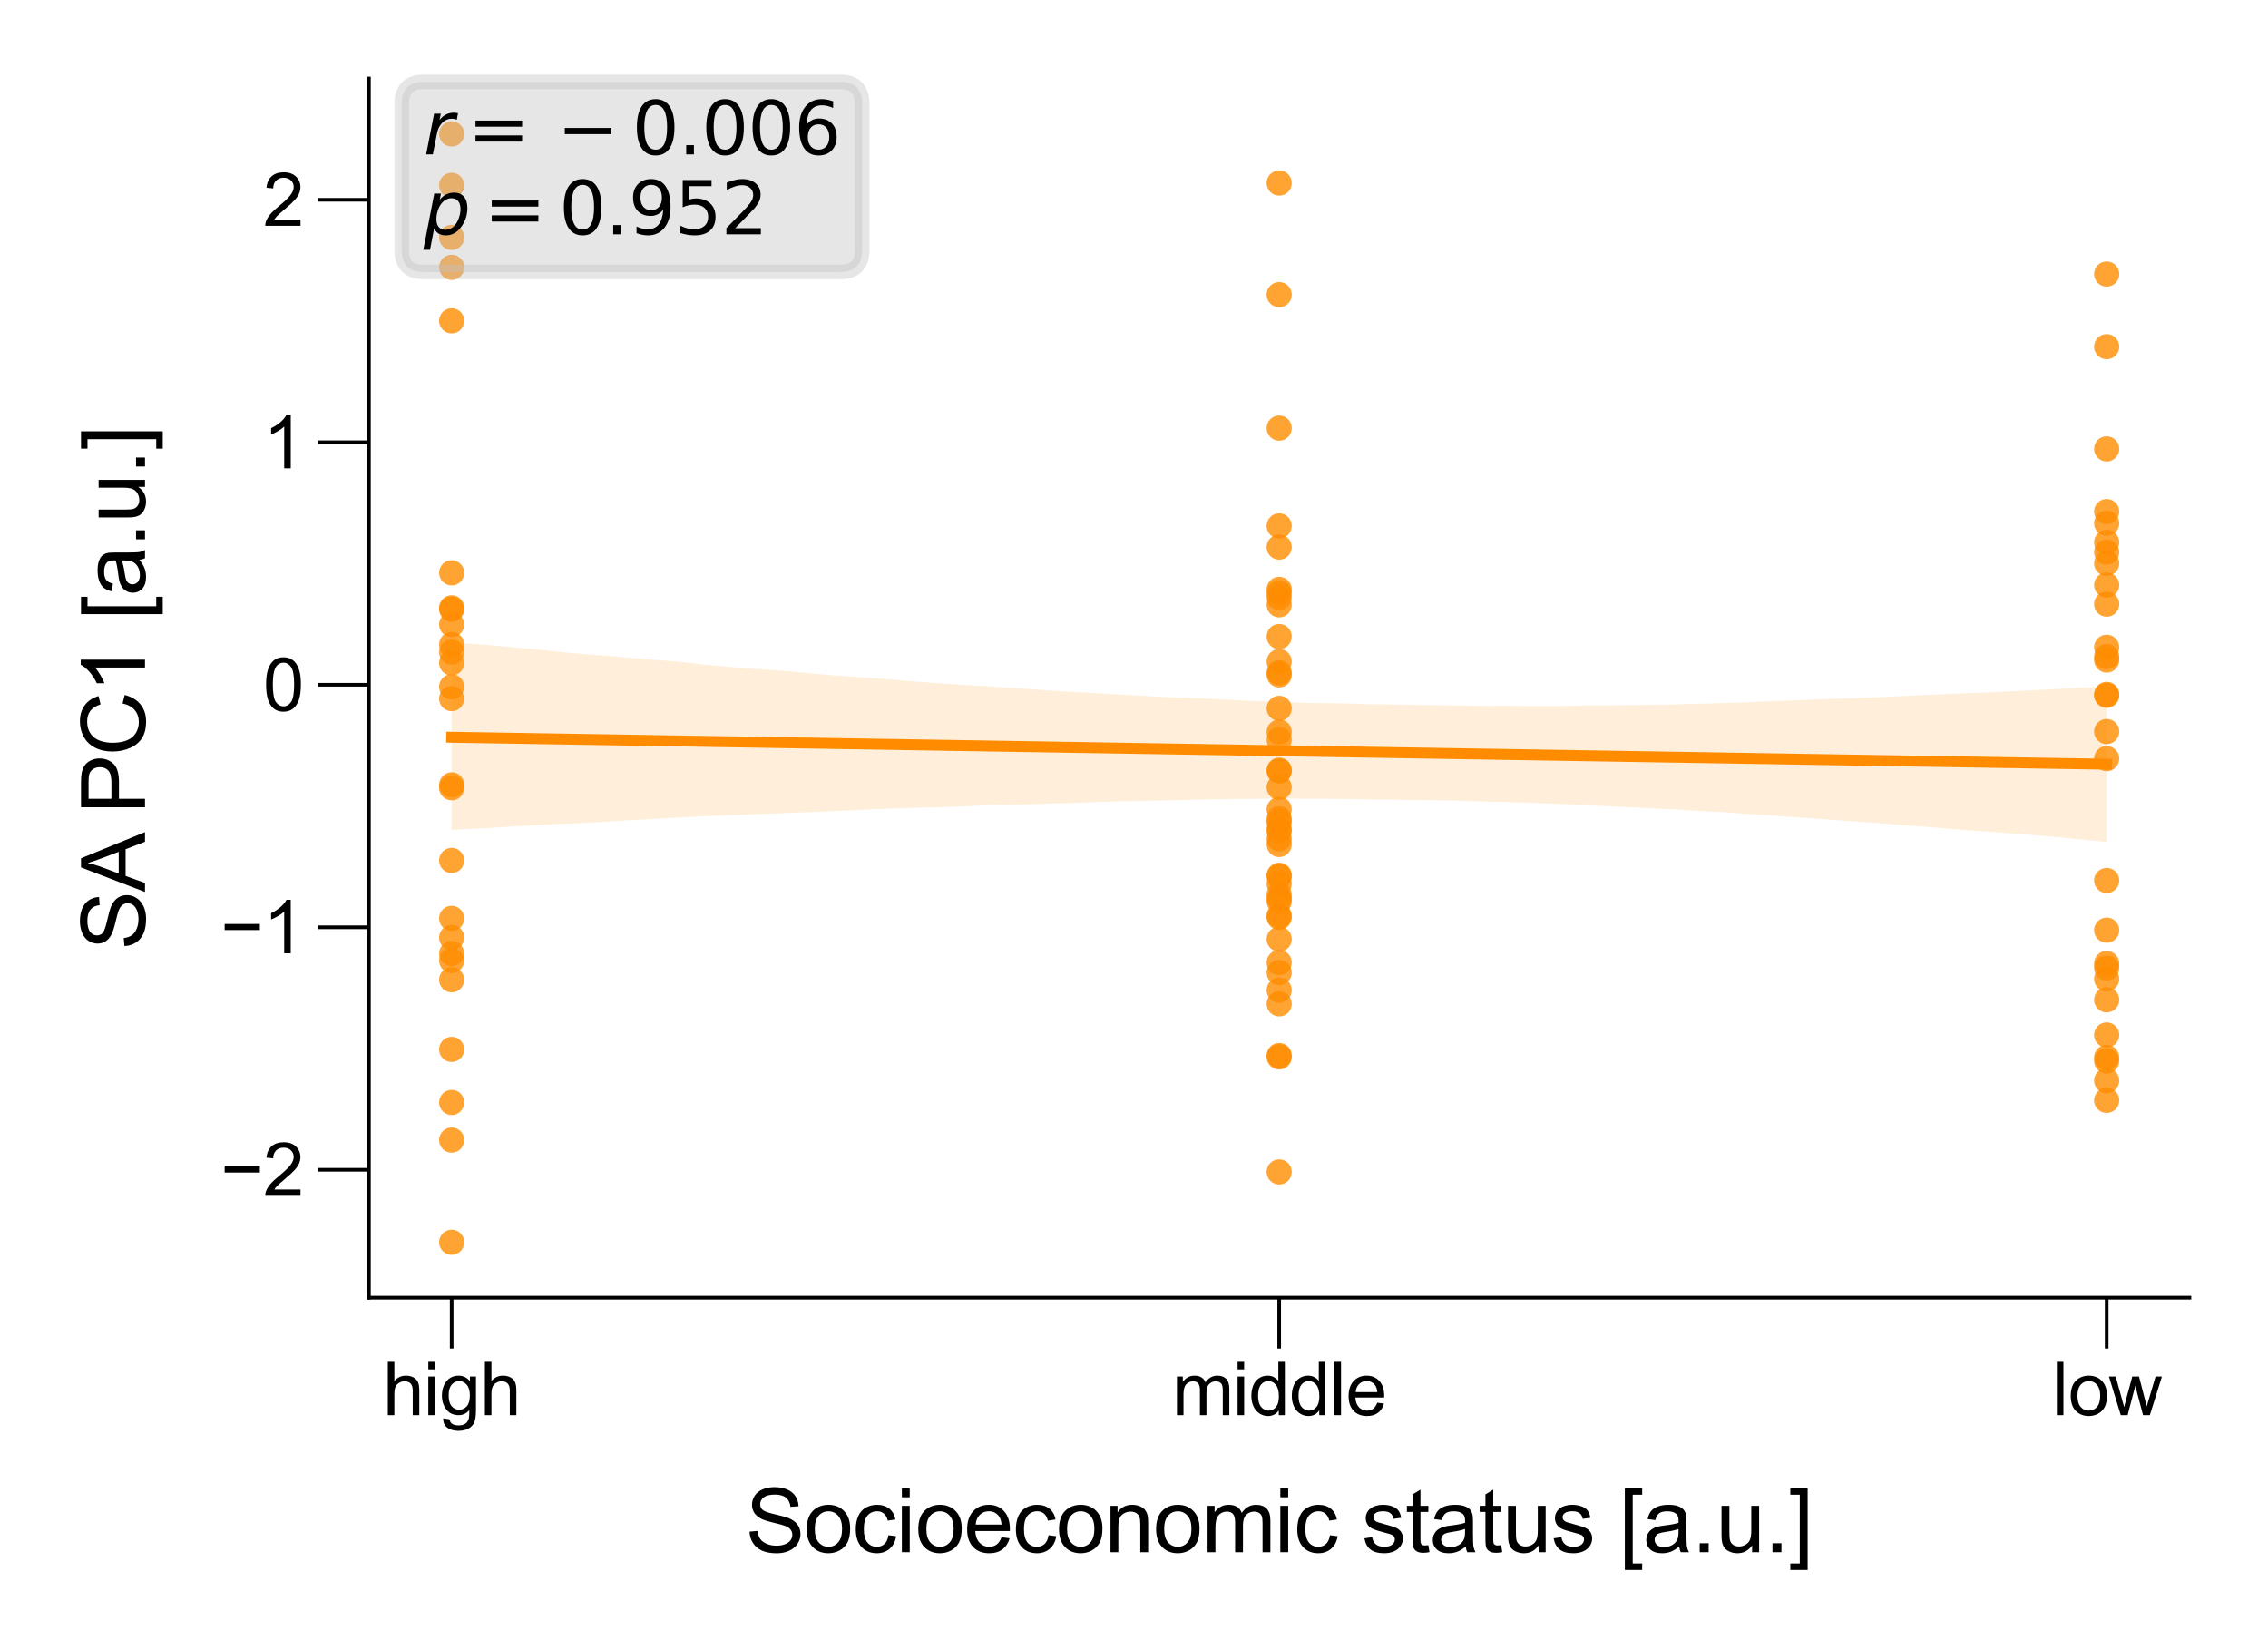 <?xml version="1.0" encoding="utf-8" standalone="no"?>
<!DOCTYPE svg PUBLIC "-//W3C//DTD SVG 1.1//EN"
  "http://www.w3.org/Graphics/SVG/1.1/DTD/svg11.dtd">
<svg xmlns:xlink="http://www.w3.org/1999/xlink" width="155.906pt" height="113.386pt" viewBox="0 0 155.906 113.386" xmlns="http://www.w3.org/2000/svg" version="1.1">
 <defs>
  <style type="text/css">*{stroke-linejoin: round; stroke-linecap: butt}</style>
 </defs>
 <g id="figure_1">
  <g id="patch_1">
   <path d="M 0 113.386 
L 155.906 113.386 
L 155.906 0 
L 0 0 
z
" style="fill: #ffffff"/>
  </g>
  <g id="axes_1">
   <g id="patch_2">
    <path d="M 25.36 89.218 
L 150.506 89.218 
L 150.506 5.4 
L 25.36 5.4 
z
" style="fill: #ffffff"/>
   </g>
   <g id="PathCollection_1">
    <defs>
     <path id="C0_0_85521dfb88" d="M 0 0.866 
C 0.23 0.866 0.45 0.775 0.612 0.612 
C 0.775 0.45 0.866 0.23 0.866 -0 
C 0.866 -0.23 0.775 -0.45 0.612 -0.612 
C 0.45 -0.775 0.23 -0.866 0 -0.866 
C -0.23 -0.866 -0.45 -0.775 -0.612 -0.612 
C -0.775 -0.45 -0.866 -0.23 -0.866 0 
C -0.866 0.23 -0.775 0.45 -0.612 0.612 
C -0.45 0.775 -0.23 0.866 0 0.866 
z
"/>
    </defs>
    <g clip-path="url(#p5c3f9ec631)">
     <use xlink:href="#C0_0_85521dfb88" x="87.933" y="40.521" style="fill: #ff8c00; fill-opacity: 0.8"/>
    </g>
    <g clip-path="url(#p5c3f9ec631)">
     <use xlink:href="#C0_0_85521dfb88" x="87.933" y="69.017" style="fill: #ff8c00; fill-opacity: 0.8"/>
    </g>
    <g clip-path="url(#p5c3f9ec631)">
     <use xlink:href="#C0_0_85521dfb88" x="144.817" y="30.865" style="fill: #ff8c00; fill-opacity: 0.8"/>
    </g>
    <g clip-path="url(#p5c3f9ec631)">
     <use xlink:href="#C0_0_85521dfb88" x="87.933" y="66.869" style="fill: #ff8c00; fill-opacity: 0.8"/>
    </g>
    <g clip-path="url(#p5c3f9ec631)">
     <use xlink:href="#C0_0_85521dfb88" x="144.817" y="35.98" style="fill: #ff8c00; fill-opacity: 0.8"/>
    </g>
    <g clip-path="url(#p5c3f9ec631)">
     <use xlink:href="#C0_0_85521dfb88" x="31.048" y="65.558" style="fill: #ff8c00; fill-opacity: 0.8"/>
    </g>
    <g clip-path="url(#p5c3f9ec631)">
     <use xlink:href="#C0_0_85521dfb88" x="144.817" y="47.741" style="fill: #ff8c00; fill-opacity: 0.8"/>
    </g>
    <g clip-path="url(#p5c3f9ec631)">
     <use xlink:href="#C0_0_85521dfb88" x="87.933" y="56.295" style="fill: #ff8c00; fill-opacity: 0.8"/>
    </g>
    <g clip-path="url(#p5c3f9ec631)">
     <use xlink:href="#C0_0_85521dfb88" x="87.933" y="29.436" style="fill: #ff8c00; fill-opacity: 0.8"/>
    </g>
    <g clip-path="url(#p5c3f9ec631)">
     <use xlink:href="#C0_0_85521dfb88" x="31.048" y="41.89" style="fill: #ff8c00; fill-opacity: 0.8"/>
    </g>
    <g clip-path="url(#p5c3f9ec631)">
     <use xlink:href="#C0_0_85521dfb88" x="31.048" y="18.38" style="fill: #ff8c00; fill-opacity: 0.8"/>
    </g>
    <g clip-path="url(#p5c3f9ec631)">
     <use xlink:href="#C0_0_85521dfb88" x="87.933" y="57.154" style="fill: #ff8c00; fill-opacity: 0.8"/>
    </g>
    <g clip-path="url(#p5c3f9ec631)">
     <use xlink:href="#C0_0_85521dfb88" x="87.933" y="54.132" style="fill: #ff8c00; fill-opacity: 0.8"/>
    </g>
    <g clip-path="url(#p5c3f9ec631)">
     <use xlink:href="#C0_0_85521dfb88" x="87.933" y="80.574" style="fill: #ff8c00; fill-opacity: 0.8"/>
    </g>
    <g clip-path="url(#p5c3f9ec631)">
     <use xlink:href="#C0_0_85521dfb88" x="31.048" y="47.216" style="fill: #ff8c00; fill-opacity: 0.8"/>
    </g>
    <g clip-path="url(#p5c3f9ec631)">
     <use xlink:href="#C0_0_85521dfb88" x="31.048" y="12.741" style="fill: #ff8c00; fill-opacity: 0.8"/>
    </g>
    <g clip-path="url(#p5c3f9ec631)">
     <use xlink:href="#C0_0_85521dfb88" x="31.048" y="72.15" style="fill: #ff8c00; fill-opacity: 0.8"/>
    </g>
    <g clip-path="url(#p5c3f9ec631)">
     <use xlink:href="#C0_0_85521dfb88" x="31.048" y="67.362" style="fill: #ff8c00; fill-opacity: 0.8"/>
    </g>
    <g clip-path="url(#p5c3f9ec631)">
     <use xlink:href="#C0_0_85521dfb88" x="87.933" y="56.973" style="fill: #ff8c00; fill-opacity: 0.8"/>
    </g>
    <g clip-path="url(#p5c3f9ec631)">
     <use xlink:href="#C0_0_85521dfb88" x="31.048" y="59.159" style="fill: #ff8c00; fill-opacity: 0.8"/>
    </g>
    <g clip-path="url(#p5c3f9ec631)">
     <use xlink:href="#C0_0_85521dfb88" x="87.933" y="62.949" style="fill: #ff8c00; fill-opacity: 0.8"/>
    </g>
    <g clip-path="url(#p5c3f9ec631)">
     <use xlink:href="#C0_0_85521dfb88" x="87.933" y="12.585" style="fill: #ff8c00; fill-opacity: 0.8"/>
    </g>
    <g clip-path="url(#p5c3f9ec631)">
     <use xlink:href="#C0_0_85521dfb88" x="144.817" y="52.158" style="fill: #ff8c00; fill-opacity: 0.8"/>
    </g>
    <g clip-path="url(#p5c3f9ec631)">
     <use xlink:href="#C0_0_85521dfb88" x="144.817" y="72.948" style="fill: #ff8c00; fill-opacity: 0.8"/>
    </g>
    <g clip-path="url(#p5c3f9ec631)">
     <use xlink:href="#C0_0_85521dfb88" x="87.933" y="72.57" style="fill: #ff8c00; fill-opacity: 0.8"/>
    </g>
    <g clip-path="url(#p5c3f9ec631)">
     <use xlink:href="#C0_0_85521dfb88" x="87.933" y="40.748" style="fill: #ff8c00; fill-opacity: 0.8"/>
    </g>
    <g clip-path="url(#p5c3f9ec631)">
     <use xlink:href="#C0_0_85521dfb88" x="87.933" y="63.071" style="fill: #ff8c00; fill-opacity: 0.8"/>
    </g>
    <g clip-path="url(#p5c3f9ec631)">
     <use xlink:href="#C0_0_85521dfb88" x="31.048" y="41.789" style="fill: #ff8c00; fill-opacity: 0.8"/>
    </g>
    <g clip-path="url(#p5c3f9ec631)">
     <use xlink:href="#C0_0_85521dfb88" x="87.933" y="41.084" style="fill: #ff8c00; fill-opacity: 0.8"/>
    </g>
    <g clip-path="url(#p5c3f9ec631)">
     <use xlink:href="#C0_0_85521dfb88" x="144.817" y="75.653" style="fill: #ff8c00; fill-opacity: 0.8"/>
    </g>
    <g clip-path="url(#p5c3f9ec631)">
     <use xlink:href="#C0_0_85521dfb88" x="87.933" y="46.253" style="fill: #ff8c00; fill-opacity: 0.8"/>
    </g>
    <g clip-path="url(#p5c3f9ec631)">
     <use xlink:href="#C0_0_85521dfb88" x="87.933" y="68.077" style="fill: #ff8c00; fill-opacity: 0.8"/>
    </g>
    <g clip-path="url(#p5c3f9ec631)">
     <use xlink:href="#C0_0_85521dfb88" x="144.817" y="45.138" style="fill: #ff8c00; fill-opacity: 0.8"/>
    </g>
    <g clip-path="url(#p5c3f9ec631)">
     <use xlink:href="#C0_0_85521dfb88" x="87.933" y="55.65" style="fill: #ff8c00; fill-opacity: 0.8"/>
    </g>
    <g clip-path="url(#p5c3f9ec631)">
     <use xlink:href="#C0_0_85521dfb88" x="87.933" y="60.763" style="fill: #ff8c00; fill-opacity: 0.8"/>
    </g>
    <g clip-path="url(#p5c3f9ec631)">
     <use xlink:href="#C0_0_85521dfb88" x="87.933" y="66.179" style="fill: #ff8c00; fill-opacity: 0.8"/>
    </g>
    <g clip-path="url(#p5c3f9ec631)">
     <use xlink:href="#C0_0_85521dfb88" x="87.933" y="36.158" style="fill: #ff8c00; fill-opacity: 0.8"/>
    </g>
    <g clip-path="url(#p5c3f9ec631)">
     <use xlink:href="#C0_0_85521dfb88" x="144.817" y="50.296" style="fill: #ff8c00; fill-opacity: 0.8"/>
    </g>
    <g clip-path="url(#p5c3f9ec631)">
     <use xlink:href="#C0_0_85521dfb88" x="87.933" y="60.173" style="fill: #ff8c00; fill-opacity: 0.8"/>
    </g>
    <g clip-path="url(#p5c3f9ec631)">
     <use xlink:href="#C0_0_85521dfb88" x="144.817" y="67.304" style="fill: #ff8c00; fill-opacity: 0.8"/>
    </g>
    <g clip-path="url(#p5c3f9ec631)">
     <use xlink:href="#C0_0_85521dfb88" x="87.933" y="60.258" style="fill: #ff8c00; fill-opacity: 0.8"/>
    </g>
    <g clip-path="url(#p5c3f9ec631)">
     <use xlink:href="#C0_0_85521dfb88" x="87.933" y="61.776" style="fill: #ff8c00; fill-opacity: 0.8"/>
    </g>
    <g clip-path="url(#p5c3f9ec631)">
     <use xlink:href="#C0_0_85521dfb88" x="144.817" y="35.172" style="fill: #ff8c00; fill-opacity: 0.8"/>
    </g>
    <g clip-path="url(#p5c3f9ec631)">
     <use xlink:href="#C0_0_85521dfb88" x="144.817" y="60.537" style="fill: #ff8c00; fill-opacity: 0.8"/>
    </g>
    <g clip-path="url(#p5c3f9ec631)">
     <use xlink:href="#C0_0_85521dfb88" x="31.048" y="44.311" style="fill: #ff8c00; fill-opacity: 0.8"/>
    </g>
    <g clip-path="url(#p5c3f9ec631)">
     <use xlink:href="#C0_0_85521dfb88" x="87.933" y="41.583" style="fill: #ff8c00; fill-opacity: 0.8"/>
    </g>
    <g clip-path="url(#p5c3f9ec631)">
     <use xlink:href="#C0_0_85521dfb88" x="87.933" y="52.953" style="fill: #ff8c00; fill-opacity: 0.8"/>
    </g>
    <g clip-path="url(#p5c3f9ec631)">
     <use xlink:href="#C0_0_85521dfb88" x="87.933" y="37.614" style="fill: #ff8c00; fill-opacity: 0.8"/>
    </g>
    <g clip-path="url(#p5c3f9ec631)">
     <use xlink:href="#C0_0_85521dfb88" x="144.817" y="63.951" style="fill: #ff8c00; fill-opacity: 0.8"/>
    </g>
    <g clip-path="url(#p5c3f9ec631)">
     <use xlink:href="#C0_0_85521dfb88" x="31.048" y="44.831" style="fill: #ff8c00; fill-opacity: 0.8"/>
    </g>
    <g clip-path="url(#p5c3f9ec631)">
     <use xlink:href="#C0_0_85521dfb88" x="144.817" y="47.806" style="fill: #ff8c00; fill-opacity: 0.8"/>
    </g>
    <g clip-path="url(#p5c3f9ec631)">
     <use xlink:href="#C0_0_85521dfb88" x="144.817" y="37.961" style="fill: #ff8c00; fill-opacity: 0.8"/>
    </g>
    <g clip-path="url(#p5c3f9ec631)">
     <use xlink:href="#C0_0_85521dfb88" x="144.817" y="41.537" style="fill: #ff8c00; fill-opacity: 0.8"/>
    </g>
    <g clip-path="url(#p5c3f9ec631)">
     <use xlink:href="#C0_0_85521dfb88" x="144.817" y="40.225" style="fill: #ff8c00; fill-opacity: 0.8"/>
    </g>
    <g clip-path="url(#p5c3f9ec631)">
     <use xlink:href="#C0_0_85521dfb88" x="31.048" y="48.031" style="fill: #ff8c00; fill-opacity: 0.8"/>
    </g>
    <g clip-path="url(#p5c3f9ec631)">
     <use xlink:href="#C0_0_85521dfb88" x="87.933" y="46.399" style="fill: #ff8c00; fill-opacity: 0.8"/>
    </g>
    <g clip-path="url(#p5c3f9ec631)">
     <use xlink:href="#C0_0_85521dfb88" x="31.048" y="22.058" style="fill: #ff8c00; fill-opacity: 0.8"/>
    </g>
    <g clip-path="url(#p5c3f9ec631)">
     <use xlink:href="#C0_0_85521dfb88" x="31.048" y="75.797" style="fill: #ff8c00; fill-opacity: 0.8"/>
    </g>
    <g clip-path="url(#p5c3f9ec631)">
     <use xlink:href="#C0_0_85521dfb88" x="87.933" y="53.008" style="fill: #ff8c00; fill-opacity: 0.8"/>
    </g>
    <g clip-path="url(#p5c3f9ec631)">
     <use xlink:href="#C0_0_85521dfb88" x="31.048" y="42.938" style="fill: #ff8c00; fill-opacity: 0.8"/>
    </g>
    <g clip-path="url(#p5c3f9ec631)">
     <use xlink:href="#C0_0_85521dfb88" x="31.048" y="16.322" style="fill: #ff8c00; fill-opacity: 0.8"/>
    </g>
    <g clip-path="url(#p5c3f9ec631)">
     <use xlink:href="#C0_0_85521dfb88" x="87.933" y="72.673" style="fill: #ff8c00; fill-opacity: 0.8"/>
    </g>
    <g clip-path="url(#p5c3f9ec631)">
     <use xlink:href="#C0_0_85521dfb88" x="31.048" y="63.141" style="fill: #ff8c00; fill-opacity: 0.8"/>
    </g>
    <g clip-path="url(#p5c3f9ec631)">
     <use xlink:href="#C0_0_85521dfb88" x="144.817" y="45.382" style="fill: #ff8c00; fill-opacity: 0.8"/>
    </g>
    <g clip-path="url(#p5c3f9ec631)">
     <use xlink:href="#C0_0_85521dfb88" x="87.933" y="56.51" style="fill: #ff8c00; fill-opacity: 0.8"/>
    </g>
    <g clip-path="url(#p5c3f9ec631)">
     <use xlink:href="#C0_0_85521dfb88" x="144.817" y="44.502" style="fill: #ff8c00; fill-opacity: 0.8"/>
    </g>
    <g clip-path="url(#p5c3f9ec631)">
     <use xlink:href="#C0_0_85521dfb88" x="87.933" y="48.701" style="fill: #ff8c00; fill-opacity: 0.8"/>
    </g>
    <g clip-path="url(#p5c3f9ec631)">
     <use xlink:href="#C0_0_85521dfb88" x="31.048" y="64.458" style="fill: #ff8c00; fill-opacity: 0.8"/>
    </g>
    <g clip-path="url(#p5c3f9ec631)">
     <use xlink:href="#C0_0_85521dfb88" x="144.817" y="18.843" style="fill: #ff8c00; fill-opacity: 0.8"/>
    </g>
    <g clip-path="url(#p5c3f9ec631)">
     <use xlink:href="#C0_0_85521dfb88" x="31.048" y="85.408" style="fill: #ff8c00; fill-opacity: 0.8"/>
    </g>
    <g clip-path="url(#p5c3f9ec631)">
     <use xlink:href="#C0_0_85521dfb88" x="144.817" y="23.835" style="fill: #ff8c00; fill-opacity: 0.8"/>
    </g>
    <g clip-path="url(#p5c3f9ec631)">
     <use xlink:href="#C0_0_85521dfb88" x="31.048" y="45.578" style="fill: #ff8c00; fill-opacity: 0.8"/>
    </g>
    <g clip-path="url(#p5c3f9ec631)">
     <use xlink:href="#C0_0_85521dfb88" x="144.817" y="38.734" style="fill: #ff8c00; fill-opacity: 0.8"/>
    </g>
    <g clip-path="url(#p5c3f9ec631)">
     <use xlink:href="#C0_0_85521dfb88" x="87.933" y="43.764" style="fill: #ff8c00; fill-opacity: 0.8"/>
    </g>
    <g clip-path="url(#p5c3f9ec631)">
     <use xlink:href="#C0_0_85521dfb88" x="144.817" y="66.241" style="fill: #ff8c00; fill-opacity: 0.8"/>
    </g>
    <g clip-path="url(#p5c3f9ec631)">
     <use xlink:href="#C0_0_85521dfb88" x="31.048" y="9.21" style="fill: #ff8c00; fill-opacity: 0.8"/>
    </g>
    <g clip-path="url(#p5c3f9ec631)">
     <use xlink:href="#C0_0_85521dfb88" x="144.817" y="68.742" style="fill: #ff8c00; fill-opacity: 0.8"/>
    </g>
    <g clip-path="url(#p5c3f9ec631)">
     <use xlink:href="#C0_0_85521dfb88" x="87.933" y="61.519" style="fill: #ff8c00; fill-opacity: 0.8"/>
    </g>
    <g clip-path="url(#p5c3f9ec631)">
     <use xlink:href="#C0_0_85521dfb88" x="31.048" y="53.96" style="fill: #ff8c00; fill-opacity: 0.8"/>
    </g>
    <g clip-path="url(#p5c3f9ec631)">
     <use xlink:href="#C0_0_85521dfb88" x="87.933" y="61.965" style="fill: #ff8c00; fill-opacity: 0.8"/>
    </g>
    <g clip-path="url(#p5c3f9ec631)">
     <use xlink:href="#C0_0_85521dfb88" x="87.933" y="50.329" style="fill: #ff8c00; fill-opacity: 0.8"/>
    </g>
    <g clip-path="url(#p5c3f9ec631)">
     <use xlink:href="#C0_0_85521dfb88" x="87.933" y="58.062" style="fill: #ff8c00; fill-opacity: 0.8"/>
    </g>
    <g clip-path="url(#p5c3f9ec631)">
     <use xlink:href="#C0_0_85521dfb88" x="144.817" y="72.702" style="fill: #ff8c00; fill-opacity: 0.8"/>
    </g>
    <g clip-path="url(#p5c3f9ec631)">
     <use xlink:href="#C0_0_85521dfb88" x="31.048" y="78.384" style="fill: #ff8c00; fill-opacity: 0.8"/>
    </g>
    <g clip-path="url(#p5c3f9ec631)">
     <use xlink:href="#C0_0_85521dfb88" x="87.933" y="20.257" style="fill: #ff8c00; fill-opacity: 0.8"/>
    </g>
    <g clip-path="url(#p5c3f9ec631)">
     <use xlink:href="#C0_0_85521dfb88" x="144.817" y="37.283" style="fill: #ff8c00; fill-opacity: 0.8"/>
    </g>
    <g clip-path="url(#p5c3f9ec631)">
     <use xlink:href="#C0_0_85521dfb88" x="144.817" y="66.552" style="fill: #ff8c00; fill-opacity: 0.8"/>
    </g>
    <g clip-path="url(#p5c3f9ec631)">
     <use xlink:href="#C0_0_85521dfb88" x="144.817" y="71.158" style="fill: #ff8c00; fill-opacity: 0.8"/>
    </g>
    <g clip-path="url(#p5c3f9ec631)">
     <use xlink:href="#C0_0_85521dfb88" x="31.048" y="66.041" style="fill: #ff8c00; fill-opacity: 0.8"/>
    </g>
    <g clip-path="url(#p5c3f9ec631)">
     <use xlink:href="#C0_0_85521dfb88" x="87.933" y="64.566" style="fill: #ff8c00; fill-opacity: 0.8"/>
    </g>
    <g clip-path="url(#p5c3f9ec631)">
     <use xlink:href="#C0_0_85521dfb88" x="31.048" y="54.164" style="fill: #ff8c00; fill-opacity: 0.8"/>
    </g>
    <g clip-path="url(#p5c3f9ec631)">
     <use xlink:href="#C0_0_85521dfb88" x="87.933" y="45.487" style="fill: #ff8c00; fill-opacity: 0.8"/>
    </g>
    <g clip-path="url(#p5c3f9ec631)">
     <use xlink:href="#C0_0_85521dfb88" x="144.817" y="74.297" style="fill: #ff8c00; fill-opacity: 0.8"/>
    </g>
    <g clip-path="url(#p5c3f9ec631)">
     <use xlink:href="#C0_0_85521dfb88" x="31.048" y="39.385" style="fill: #ff8c00; fill-opacity: 0.8"/>
    </g>
    <g clip-path="url(#p5c3f9ec631)">
     <use xlink:href="#C0_0_85521dfb88" x="87.933" y="50.853" style="fill: #ff8c00; fill-opacity: 0.8"/>
    </g>
    <g clip-path="url(#p5c3f9ec631)">
     <use xlink:href="#C0_0_85521dfb88" x="87.933" y="57.673" style="fill: #ff8c00; fill-opacity: 0.8"/>
    </g>
   </g>
   <g id="PolyCollection_1">
    <path d="M 31.048 44.14 
L 31.048 57.055 
L 32.198 56.992 
L 33.347 56.945 
L 34.496 56.871 
L 35.645 56.793 
L 36.794 56.736 
L 37.944 56.669 
L 39.093 56.621 
L 40.242 56.567 
L 41.391 56.508 
L 42.54 56.438 
L 43.689 56.375 
L 44.839 56.307 
L 45.988 56.244 
L 47.137 56.184 
L 48.286 56.12 
L 49.435 56.074 
L 50.584 56.025 
L 51.734 55.981 
L 52.883 55.939 
L 54.032 55.899 
L 55.181 55.855 
L 56.33 55.807 
L 57.48 55.75 
L 58.629 55.703 
L 59.778 55.652 
L 60.927 55.603 
L 62.076 55.568 
L 63.225 55.527 
L 64.375 55.504 
L 65.524 55.47 
L 66.673 55.422 
L 67.822 55.367 
L 68.971 55.332 
L 70.12 55.305 
L 71.27 55.279 
L 72.419 55.236 
L 73.568 55.209 
L 74.717 55.167 
L 75.866 55.124 
L 77.016 55.084 
L 78.165 55.068 
L 79.314 55.047 
L 80.463 55.015 
L 81.612 54.998 
L 82.761 54.971 
L 83.911 54.951 
L 85.06 54.926 
L 86.209 54.924 
L 87.358 54.913 
L 88.507 54.906 
L 89.657 54.915 
L 90.806 54.918 
L 91.955 54.928 
L 93.104 54.944 
L 94.253 54.967 
L 95.402 54.972 
L 96.552 54.995 
L 97.701 54.999 
L 98.85 55.022 
L 99.999 55.04 
L 101.148 55.077 
L 102.297 55.109 
L 103.447 55.139 
L 104.596 55.171 
L 105.745 55.214 
L 106.894 55.257 
L 108.043 55.306 
L 109.193 55.38 
L 110.342 55.422 
L 111.491 55.479 
L 112.64 55.523 
L 113.789 55.59 
L 114.938 55.637 
L 116.088 55.709 
L 117.237 55.778 
L 118.386 55.828 
L 119.535 55.919 
L 120.684 55.997 
L 121.834 56.063 
L 122.983 56.153 
L 124.132 56.235 
L 125.281 56.317 
L 126.43 56.404 
L 127.579 56.48 
L 128.729 56.56 
L 129.878 56.649 
L 131.027 56.749 
L 132.176 56.825 
L 133.325 56.924 
L 134.474 57.019 
L 135.624 57.113 
L 136.773 57.181 
L 137.922 57.266 
L 139.071 57.364 
L 140.22 57.449 
L 141.37 57.55 
L 142.519 57.661 
L 143.668 57.776 
L 144.817 57.89 
L 144.817 47.176 
L 144.817 47.176 
L 143.668 47.248 
L 142.519 47.301 
L 141.37 47.37 
L 140.22 47.436 
L 139.071 47.492 
L 137.922 47.544 
L 136.773 47.598 
L 135.624 47.647 
L 134.474 47.698 
L 133.325 47.741 
L 132.176 47.787 
L 131.027 47.847 
L 129.878 47.9 
L 128.729 47.945 
L 127.579 48.006 
L 126.43 48.038 
L 125.281 48.067 
L 124.132 48.125 
L 122.983 48.172 
L 121.834 48.209 
L 120.684 48.262 
L 119.535 48.31 
L 118.386 48.338 
L 117.237 48.374 
L 116.088 48.398 
L 114.938 48.444 
L 113.789 48.456 
L 112.64 48.475 
L 111.491 48.481 
L 110.342 48.504 
L 109.193 48.501 
L 108.043 48.524 
L 106.894 48.542 
L 105.745 48.543 
L 104.596 48.536 
L 103.447 48.522 
L 102.297 48.533 
L 101.148 48.517 
L 99.999 48.508 
L 98.85 48.487 
L 97.701 48.477 
L 96.552 48.451 
L 95.402 48.43 
L 94.253 48.423 
L 93.104 48.38 
L 91.955 48.356 
L 90.806 48.34 
L 89.657 48.327 
L 88.507 48.272 
L 87.358 48.239 
L 86.209 48.201 
L 85.06 48.141 
L 83.911 48.086 
L 82.761 48.029 
L 81.612 47.985 
L 80.463 47.94 
L 79.314 47.887 
L 78.165 47.815 
L 77.016 47.752 
L 75.866 47.697 
L 74.717 47.628 
L 73.568 47.571 
L 72.419 47.498 
L 71.27 47.412 
L 70.12 47.332 
L 68.971 47.264 
L 67.822 47.174 
L 66.673 47.115 
L 65.524 47.043 
L 64.375 46.969 
L 63.225 46.879 
L 62.076 46.796 
L 60.927 46.691 
L 59.778 46.609 
L 58.629 46.524 
L 57.48 46.445 
L 56.33 46.353 
L 55.181 46.248 
L 54.032 46.143 
L 52.883 46.056 
L 51.734 45.971 
L 50.584 45.886 
L 49.435 45.79 
L 48.286 45.686 
L 47.137 45.547 
L 45.988 45.442 
L 44.839 45.355 
L 43.689 45.26 
L 42.54 45.159 
L 41.391 45.07 
L 40.242 44.983 
L 39.093 44.881 
L 37.944 44.762 
L 36.794 44.646 
L 35.645 44.538 
L 34.496 44.433 
L 33.347 44.327 
L 32.198 44.256 
L 31.048 44.14 
z
" clip-path="url(#p5c3f9ec631)" style="fill: #ff8c00; fill-opacity: 0.15"/>
   </g>
   <g id="matplotlib.axis_1">
    <g id="xtick_1">
     <g id="line2d_1">
      <defs>
       <path id="me43b21c109" d="M 0 0 
L 0 3.5 
" style="stroke: #000000; stroke-width: 0.25"/>
      </defs>
      <g>
       <use xlink:href="#me43b21c109" x="31.048" y="89.218" style="stroke: #000000; stroke-width: 0.25"/>
      </g>
     </g>
     <g id="text_1">
      <!-- high -->
      <g transform="translate(26.322 97.297) scale(0.05 -0.05)">
       <defs>
        <path id="ArialMT-68" d="M 422 0 
L 422 4581 
L 984 4581 
L 984 2938 
Q 1378 3394 1978 3394 
Q 2347 3394 2619 3248 
Q 2891 3103 3008 2847 
Q 3125 2591 3125 2103 
L 3125 0 
L 2563 0 
L 2563 2103 
Q 2563 2525 2380 2717 
Q 2197 2909 1863 2909 
Q 1613 2909 1392 2779 
Q 1172 2650 1078 2428 
Q 984 2206 984 1816 
L 984 0 
L 422 0 
z
" transform="scale(0.016)"/>
        <path id="ArialMT-69" d="M 425 3934 
L 425 4581 
L 988 4581 
L 988 3934 
L 425 3934 
z
M 425 0 
L 425 3319 
L 988 3319 
L 988 0 
L 425 0 
z
" transform="scale(0.016)"/>
        <path id="ArialMT-67" d="M 319 -275 
L 866 -356 
Q 900 -609 1056 -725 
Q 1266 -881 1628 -881 
Q 2019 -881 2231 -725 
Q 2444 -569 2519 -288 
Q 2563 -116 2559 434 
Q 2191 0 1641 0 
Q 956 0 581 494 
Q 206 988 206 1678 
Q 206 2153 378 2554 
Q 550 2956 876 3175 
Q 1203 3394 1644 3394 
Q 2231 3394 2613 2919 
L 2613 3319 
L 3131 3319 
L 3131 450 
Q 3131 -325 2973 -648 
Q 2816 -972 2473 -1159 
Q 2131 -1347 1631 -1347 
Q 1038 -1347 672 -1080 
Q 306 -813 319 -275 
z
M 784 1719 
Q 784 1066 1043 766 
Q 1303 466 1694 466 
Q 2081 466 2343 764 
Q 2606 1063 2606 1700 
Q 2606 2309 2336 2618 
Q 2066 2928 1684 2928 
Q 1309 2928 1046 2623 
Q 784 2319 784 1719 
z
" transform="scale(0.016)"/>
       </defs>
       <use xlink:href="#ArialMT-68"/>
       <use xlink:href="#ArialMT-69" x="55.615"/>
       <use xlink:href="#ArialMT-67" x="77.832"/>
       <use xlink:href="#ArialMT-68" x="133.447"/>
      </g>
     </g>
    </g>
    <g id="xtick_2">
     <g id="line2d_2">
      <g>
       <use xlink:href="#me43b21c109" x="87.933" y="89.218" style="stroke: #000000; stroke-width: 0.25"/>
      </g>
     </g>
     <g id="text_2">
      <!-- middle -->
      <g transform="translate(80.569 97.297) scale(0.05 -0.05)">
       <defs>
        <path id="ArialMT-6d" d="M 422 0 
L 422 3319 
L 925 3319 
L 925 2853 
Q 1081 3097 1340 3245 
Q 1600 3394 1931 3394 
Q 2300 3394 2536 3241 
Q 2772 3088 2869 2813 
Q 3263 3394 3894 3394 
Q 4388 3394 4653 3120 
Q 4919 2847 4919 2278 
L 4919 0 
L 4359 0 
L 4359 2091 
Q 4359 2428 4304 2576 
Q 4250 2725 4106 2815 
Q 3963 2906 3769 2906 
Q 3419 2906 3187 2673 
Q 2956 2441 2956 1928 
L 2956 0 
L 2394 0 
L 2394 2156 
Q 2394 2531 2256 2718 
Q 2119 2906 1806 2906 
Q 1569 2906 1367 2781 
Q 1166 2656 1075 2415 
Q 984 2175 984 1722 
L 984 0 
L 422 0 
z
" transform="scale(0.016)"/>
        <path id="ArialMT-64" d="M 2575 0 
L 2575 419 
Q 2259 -75 1647 -75 
Q 1250 -75 917 144 
Q 584 363 401 755 
Q 219 1147 219 1656 
Q 219 2153 384 2558 
Q 550 2963 881 3178 
Q 1213 3394 1622 3394 
Q 1922 3394 2156 3267 
Q 2391 3141 2538 2938 
L 2538 4581 
L 3097 4581 
L 3097 0 
L 2575 0 
z
M 797 1656 
Q 797 1019 1065 703 
Q 1334 388 1700 388 
Q 2069 388 2326 689 
Q 2584 991 2584 1609 
Q 2584 2291 2321 2609 
Q 2059 2928 1675 2928 
Q 1300 2928 1048 2622 
Q 797 2316 797 1656 
z
" transform="scale(0.016)"/>
        <path id="ArialMT-6c" d="M 409 0 
L 409 4581 
L 972 4581 
L 972 0 
L 409 0 
z
" transform="scale(0.016)"/>
        <path id="ArialMT-65" d="M 2694 1069 
L 3275 997 
Q 3138 488 2766 206 
Q 2394 -75 1816 -75 
Q 1088 -75 661 373 
Q 234 822 234 1631 
Q 234 2469 665 2931 
Q 1097 3394 1784 3394 
Q 2450 3394 2872 2941 
Q 3294 2488 3294 1666 
Q 3294 1616 3291 1516 
L 816 1516 
Q 847 969 1125 678 
Q 1403 388 1819 388 
Q 2128 388 2347 550 
Q 2566 713 2694 1069 
z
M 847 1978 
L 2700 1978 
Q 2663 2397 2488 2606 
Q 2219 2931 1791 2931 
Q 1403 2931 1139 2672 
Q 875 2413 847 1978 
z
" transform="scale(0.016)"/>
       </defs>
       <use xlink:href="#ArialMT-6d"/>
       <use xlink:href="#ArialMT-69" x="83.301"/>
       <use xlink:href="#ArialMT-64" x="105.518"/>
       <use xlink:href="#ArialMT-64" x="161.133"/>
       <use xlink:href="#ArialMT-6c" x="216.748"/>
       <use xlink:href="#ArialMT-65" x="238.965"/>
      </g>
     </g>
    </g>
    <g id="xtick_3">
     <g id="line2d_3">
      <g>
       <use xlink:href="#me43b21c109" x="144.817" y="89.218" style="stroke: #000000; stroke-width: 0.25"/>
      </g>
     </g>
     <g id="text_3">
      <!-- low -->
      <g transform="translate(141.066 97.297) scale(0.05 -0.05)">
       <defs>
        <path id="ArialMT-6f" d="M 213 1659 
Q 213 2581 725 3025 
Q 1153 3394 1769 3394 
Q 2453 3394 2887 2945 
Q 3322 2497 3322 1706 
Q 3322 1066 3130 698 
Q 2938 331 2570 128 
Q 2203 -75 1769 -75 
Q 1072 -75 642 372 
Q 213 819 213 1659 
z
M 791 1659 
Q 791 1022 1069 705 
Q 1347 388 1769 388 
Q 2188 388 2466 706 
Q 2744 1025 2744 1678 
Q 2744 2294 2464 2611 
Q 2184 2928 1769 2928 
Q 1347 2928 1069 2612 
Q 791 2297 791 1659 
z
" transform="scale(0.016)"/>
        <path id="ArialMT-77" d="M 1034 0 
L 19 3319 
L 600 3319 
L 1128 1403 
L 1325 691 
Q 1338 744 1497 1375 
L 2025 3319 
L 2603 3319 
L 3100 1394 
L 3266 759 
L 3456 1400 
L 4025 3319 
L 4572 3319 
L 3534 0 
L 2950 0 
L 2422 1988 
L 2294 2553 
L 1622 0 
L 1034 0 
z
" transform="scale(0.016)"/>
       </defs>
       <use xlink:href="#ArialMT-6c"/>
       <use xlink:href="#ArialMT-6f" x="22.217"/>
       <use xlink:href="#ArialMT-77" x="77.832"/>
      </g>
     </g>
    </g>
    <g id="text_4">
     <!-- Socioeconomic status [a.u.] -->
     <g transform="translate(51.249 106.717) scale(0.06 -0.06)">
      <defs>
       <path id="ArialMT-53" d="M 288 1472 
L 859 1522 
Q 900 1178 1048 958 
Q 1197 738 1509 602 
Q 1822 466 2213 466 
Q 2559 466 2825 569 
Q 3091 672 3220 851 
Q 3350 1031 3350 1244 
Q 3350 1459 3225 1620 
Q 3100 1781 2813 1891 
Q 2628 1963 1997 2114 
Q 1366 2266 1113 2400 
Q 784 2572 623 2826 
Q 463 3081 463 3397 
Q 463 3744 659 4045 
Q 856 4347 1234 4503 
Q 1613 4659 2075 4659 
Q 2584 4659 2973 4495 
Q 3363 4331 3572 4012 
Q 3781 3694 3797 3291 
L 3216 3247 
Q 3169 3681 2898 3903 
Q 2628 4125 2100 4125 
Q 1550 4125 1298 3923 
Q 1047 3722 1047 3438 
Q 1047 3191 1225 3031 
Q 1400 2872 2139 2705 
Q 2878 2538 3153 2413 
Q 3553 2228 3743 1945 
Q 3934 1663 3934 1294 
Q 3934 928 3725 604 
Q 3516 281 3123 101 
Q 2731 -78 2241 -78 
Q 1619 -78 1198 103 
Q 778 284 539 648 
Q 300 1013 288 1472 
z
" transform="scale(0.016)"/>
       <path id="ArialMT-63" d="M 2588 1216 
L 3141 1144 
Q 3050 572 2676 248 
Q 2303 -75 1759 -75 
Q 1078 -75 664 370 
Q 250 816 250 1647 
Q 250 2184 428 2587 
Q 606 2991 970 3192 
Q 1334 3394 1763 3394 
Q 2303 3394 2647 3120 
Q 2991 2847 3088 2344 
L 2541 2259 
Q 2463 2594 2264 2762 
Q 2066 2931 1784 2931 
Q 1359 2931 1093 2626 
Q 828 2322 828 1663 
Q 828 994 1084 691 
Q 1341 388 1753 388 
Q 2084 388 2306 591 
Q 2528 794 2588 1216 
z
" transform="scale(0.016)"/>
       <path id="ArialMT-6e" d="M 422 0 
L 422 3319 
L 928 3319 
L 928 2847 
Q 1294 3394 1984 3394 
Q 2284 3394 2536 3286 
Q 2788 3178 2913 3003 
Q 3038 2828 3088 2588 
Q 3119 2431 3119 2041 
L 3119 0 
L 2556 0 
L 2556 2019 
Q 2556 2363 2490 2533 
Q 2425 2703 2258 2804 
Q 2091 2906 1866 2906 
Q 1506 2906 1245 2678 
Q 984 2450 984 1813 
L 984 0 
L 422 0 
z
" transform="scale(0.016)"/>
       <path id="ArialMT-20" transform="scale(0.016)"/>
       <path id="ArialMT-73" d="M 197 991 
L 753 1078 
Q 800 744 1014 566 
Q 1228 388 1613 388 
Q 2000 388 2187 545 
Q 2375 703 2375 916 
Q 2375 1106 2209 1216 
Q 2094 1291 1634 1406 
Q 1016 1563 777 1677 
Q 538 1791 414 1992 
Q 291 2194 291 2438 
Q 291 2659 392 2848 
Q 494 3038 669 3163 
Q 800 3259 1026 3326 
Q 1253 3394 1513 3394 
Q 1903 3394 2198 3281 
Q 2494 3169 2634 2976 
Q 2775 2784 2828 2463 
L 2278 2388 
Q 2241 2644 2061 2787 
Q 1881 2931 1553 2931 
Q 1166 2931 1000 2803 
Q 834 2675 834 2503 
Q 834 2394 903 2306 
Q 972 2216 1119 2156 
Q 1203 2125 1616 2013 
Q 2213 1853 2448 1751 
Q 2684 1650 2818 1456 
Q 2953 1263 2953 975 
Q 2953 694 2789 445 
Q 2625 197 2315 61 
Q 2006 -75 1616 -75 
Q 969 -75 630 194 
Q 291 463 197 991 
z
" transform="scale(0.016)"/>
       <path id="ArialMT-74" d="M 1650 503 
L 1731 6 
Q 1494 -44 1306 -44 
Q 1000 -44 831 53 
Q 663 150 594 308 
Q 525 466 525 972 
L 525 2881 
L 113 2881 
L 113 3319 
L 525 3319 
L 525 4141 
L 1084 4478 
L 1084 3319 
L 1650 3319 
L 1650 2881 
L 1084 2881 
L 1084 941 
Q 1084 700 1114 631 
Q 1144 563 1211 522 
Q 1278 481 1403 481 
Q 1497 481 1650 503 
z
" transform="scale(0.016)"/>
       <path id="ArialMT-61" d="M 2588 409 
Q 2275 144 1986 34 
Q 1697 -75 1366 -75 
Q 819 -75 525 192 
Q 231 459 231 875 
Q 231 1119 342 1320 
Q 453 1522 633 1644 
Q 813 1766 1038 1828 
Q 1203 1872 1538 1913 
Q 2219 1994 2541 2106 
Q 2544 2222 2544 2253 
Q 2544 2597 2384 2738 
Q 2169 2928 1744 2928 
Q 1347 2928 1158 2789 
Q 969 2650 878 2297 
L 328 2372 
Q 403 2725 575 2942 
Q 747 3159 1072 3276 
Q 1397 3394 1825 3394 
Q 2250 3394 2515 3294 
Q 2781 3194 2906 3042 
Q 3031 2891 3081 2659 
Q 3109 2516 3109 2141 
L 3109 1391 
Q 3109 606 3145 398 
Q 3181 191 3288 0 
L 2700 0 
Q 2613 175 2588 409 
z
M 2541 1666 
Q 2234 1541 1622 1453 
Q 1275 1403 1131 1340 
Q 988 1278 909 1158 
Q 831 1038 831 891 
Q 831 666 1001 516 
Q 1172 366 1500 366 
Q 1825 366 2078 508 
Q 2331 650 2450 897 
Q 2541 1088 2541 1459 
L 2541 1666 
z
" transform="scale(0.016)"/>
       <path id="ArialMT-75" d="M 2597 0 
L 2597 488 
Q 2209 -75 1544 -75 
Q 1250 -75 995 37 
Q 741 150 617 320 
Q 494 491 444 738 
Q 409 903 409 1263 
L 409 3319 
L 972 3319 
L 972 1478 
Q 972 1038 1006 884 
Q 1059 663 1231 536 
Q 1403 409 1656 409 
Q 1909 409 2131 539 
Q 2353 669 2445 892 
Q 2538 1116 2538 1541 
L 2538 3319 
L 3100 3319 
L 3100 0 
L 2597 0 
z
" transform="scale(0.016)"/>
       <path id="ArialMT-5b" d="M 434 -1272 
L 434 4581 
L 1675 4581 
L 1675 4116 
L 997 4116 
L 997 -806 
L 1675 -806 
L 1675 -1272 
L 434 -1272 
z
" transform="scale(0.016)"/>
       <path id="ArialMT-2e" d="M 581 0 
L 581 641 
L 1222 641 
L 1222 0 
L 581 0 
z
" transform="scale(0.016)"/>
       <path id="ArialMT-5d" d="M 1363 -1272 
L 122 -1272 
L 122 -806 
L 800 -806 
L 800 4116 
L 122 4116 
L 122 4581 
L 1363 4581 
L 1363 -1272 
z
" transform="scale(0.016)"/>
      </defs>
      <use xlink:href="#ArialMT-53"/>
      <use xlink:href="#ArialMT-6f" x="66.699"/>
      <use xlink:href="#ArialMT-63" x="122.314"/>
      <use xlink:href="#ArialMT-69" x="172.314"/>
      <use xlink:href="#ArialMT-6f" x="194.531"/>
      <use xlink:href="#ArialMT-65" x="250.146"/>
      <use xlink:href="#ArialMT-63" x="305.762"/>
      <use xlink:href="#ArialMT-6f" x="355.762"/>
      <use xlink:href="#ArialMT-6e" x="411.377"/>
      <use xlink:href="#ArialMT-6f" x="466.992"/>
      <use xlink:href="#ArialMT-6d" x="522.607"/>
      <use xlink:href="#ArialMT-69" x="605.908"/>
      <use xlink:href="#ArialMT-63" x="628.125"/>
      <use xlink:href="#ArialMT-20" x="678.125"/>
      <use xlink:href="#ArialMT-73" x="705.908"/>
      <use xlink:href="#ArialMT-74" x="755.908"/>
      <use xlink:href="#ArialMT-61" x="783.691"/>
      <use xlink:href="#ArialMT-74" x="839.307"/>
      <use xlink:href="#ArialMT-75" x="867.09"/>
      <use xlink:href="#ArialMT-73" x="922.705"/>
      <use xlink:href="#ArialMT-20" x="972.705"/>
      <use xlink:href="#ArialMT-5b" x="1000.488"/>
      <use xlink:href="#ArialMT-61" x="1028.271"/>
      <use xlink:href="#ArialMT-2e" x="1083.887"/>
      <use xlink:href="#ArialMT-75" x="1111.67"/>
      <use xlink:href="#ArialMT-2e" x="1167.285"/>
      <use xlink:href="#ArialMT-5d" x="1195.068"/>
     </g>
    </g>
   </g>
   <g id="matplotlib.axis_2">
    <g id="ytick_1">
     <g id="line2d_4">
      <defs>
       <path id="m87076e30bb" d="M 0 0 
L -3.5 0 
" style="stroke: #000000; stroke-width: 0.25"/>
      </defs>
      <g>
       <use xlink:href="#m87076e30bb" x="25.36" y="80.425" style="stroke: #000000; stroke-width: 0.25"/>
      </g>
     </g>
     <g id="text_5">
      <!-- −2 -->
      <g transform="translate(15.159 82.214) scale(0.05 -0.05)">
       <defs>
        <path id="ArialMT-2212" d="M 3381 1997 
L 356 1997 
L 356 2522 
L 3381 2522 
L 3381 1997 
z
" transform="scale(0.016)"/>
        <path id="ArialMT-32" d="M 3222 541 
L 3222 0 
L 194 0 
Q 188 203 259 391 
Q 375 700 629 1000 
Q 884 1300 1366 1694 
Q 2113 2306 2375 2664 
Q 2638 3022 2638 3341 
Q 2638 3675 2398 3904 
Q 2159 4134 1775 4134 
Q 1369 4134 1125 3890 
Q 881 3647 878 3216 
L 300 3275 
Q 359 3922 746 4261 
Q 1134 4600 1788 4600 
Q 2447 4600 2831 4234 
Q 3216 3869 3216 3328 
Q 3216 3053 3103 2787 
Q 2991 2522 2730 2228 
Q 2469 1934 1863 1422 
Q 1356 997 1212 845 
Q 1069 694 975 541 
L 3222 541 
z
" transform="scale(0.016)"/>
       </defs>
       <use xlink:href="#ArialMT-2212"/>
       <use xlink:href="#ArialMT-32" x="58.398"/>
      </g>
     </g>
    </g>
    <g id="ytick_2">
     <g id="line2d_5">
      <g>
       <use xlink:href="#m87076e30bb" x="25.36" y="63.753" style="stroke: #000000; stroke-width: 0.25"/>
      </g>
     </g>
     <g id="text_6">
      <!-- −1 -->
      <g transform="translate(15.159 65.542) scale(0.05 -0.05)">
       <defs>
        <path id="ArialMT-31" d="M 2384 0 
L 1822 0 
L 1822 3584 
Q 1619 3391 1289 3197 
Q 959 3003 697 2906 
L 697 3450 
Q 1169 3672 1522 3987 
Q 1875 4303 2022 4600 
L 2384 4600 
L 2384 0 
z
" transform="scale(0.016)"/>
       </defs>
       <use xlink:href="#ArialMT-2212"/>
       <use xlink:href="#ArialMT-31" x="58.398"/>
      </g>
     </g>
    </g>
    <g id="ytick_3">
     <g id="line2d_6">
      <g>
       <use xlink:href="#m87076e30bb" x="25.36" y="47.081" style="stroke: #000000; stroke-width: 0.25"/>
      </g>
     </g>
     <g id="text_7">
      <!-- 0 -->
      <g transform="translate(18.08 48.87) scale(0.05 -0.05)">
       <defs>
        <path id="ArialMT-30" d="M 266 2259 
Q 266 3072 433 3567 
Q 600 4063 929 4331 
Q 1259 4600 1759 4600 
Q 2128 4600 2406 4451 
Q 2684 4303 2865 4023 
Q 3047 3744 3150 3342 
Q 3253 2941 3253 2259 
Q 3253 1453 3087 958 
Q 2922 463 2592 192 
Q 2263 -78 1759 -78 
Q 1097 -78 719 397 
Q 266 969 266 2259 
z
M 844 2259 
Q 844 1131 1108 757 
Q 1372 384 1759 384 
Q 2147 384 2411 759 
Q 2675 1134 2675 2259 
Q 2675 3391 2411 3762 
Q 2147 4134 1753 4134 
Q 1366 4134 1134 3806 
Q 844 3388 844 2259 
z
" transform="scale(0.016)"/>
       </defs>
       <use xlink:href="#ArialMT-30"/>
      </g>
     </g>
    </g>
    <g id="ytick_4">
     <g id="line2d_7">
      <g>
       <use xlink:href="#m87076e30bb" x="25.36" y="30.408" style="stroke: #000000; stroke-width: 0.25"/>
      </g>
     </g>
     <g id="text_8">
      <!-- 1 -->
      <g transform="translate(18.08 32.198) scale(0.05 -0.05)">
       <use xlink:href="#ArialMT-31"/>
      </g>
     </g>
    </g>
    <g id="ytick_5">
     <g id="line2d_8">
      <g>
       <use xlink:href="#m87076e30bb" x="25.36" y="13.736" style="stroke: #000000; stroke-width: 0.25"/>
      </g>
     </g>
     <g id="text_9">
      <!-- 2 -->
      <g transform="translate(18.08 15.526) scale(0.05 -0.05)">
       <use xlink:href="#ArialMT-32"/>
      </g>
     </g>
    </g>
    <g id="text_10">
     <!-- SA PC1 [a.u.] -->
     <g transform="translate(9.967 65.319) rotate(-90) scale(0.06 -0.06)">
      <defs>
       <path id="ArialMT-41" d="M -9 0 
L 1750 4581 
L 2403 4581 
L 4278 0 
L 3588 0 
L 3053 1388 
L 1138 1388 
L 634 0 
L -9 0 
z
M 1313 1881 
L 2866 1881 
L 2388 3150 
Q 2169 3728 2063 4100 
Q 1975 3659 1816 3225 
L 1313 1881 
z
" transform="scale(0.016)"/>
       <path id="ArialMT-50" d="M 494 0 
L 494 4581 
L 2222 4581 
Q 2678 4581 2919 4538 
Q 3256 4481 3484 4323 
Q 3713 4166 3852 3881 
Q 3991 3597 3991 3256 
Q 3991 2672 3619 2267 
Q 3247 1863 2275 1863 
L 1100 1863 
L 1100 0 
L 494 0 
z
M 1100 2403 
L 2284 2403 
Q 2872 2403 3119 2622 
Q 3366 2841 3366 3238 
Q 3366 3525 3220 3729 
Q 3075 3934 2838 4000 
Q 2684 4041 2272 4041 
L 1100 4041 
L 1100 2403 
z
" transform="scale(0.016)"/>
       <path id="ArialMT-43" d="M 3763 1606 
L 4369 1453 
Q 4178 706 3683 314 
Q 3188 -78 2472 -78 
Q 1731 -78 1267 223 
Q 803 525 561 1097 
Q 319 1669 319 2325 
Q 319 3041 592 3573 
Q 866 4106 1370 4382 
Q 1875 4659 2481 4659 
Q 3169 4659 3637 4309 
Q 4106 3959 4291 3325 
L 3694 3184 
Q 3534 3684 3231 3912 
Q 2928 4141 2469 4141 
Q 1941 4141 1586 3887 
Q 1231 3634 1087 3207 
Q 944 2781 944 2328 
Q 944 1744 1114 1308 
Q 1284 872 1643 656 
Q 2003 441 2422 441 
Q 2931 441 3284 734 
Q 3638 1028 3763 1606 
z
" transform="scale(0.016)"/>
      </defs>
      <use xlink:href="#ArialMT-53"/>
      <use xlink:href="#ArialMT-41" x="66.699"/>
      <use xlink:href="#ArialMT-20" x="127.898"/>
      <use xlink:href="#ArialMT-50" x="155.682"/>
      <use xlink:href="#ArialMT-43" x="222.381"/>
      <use xlink:href="#ArialMT-31" x="294.598"/>
      <use xlink:href="#ArialMT-20" x="350.213"/>
      <use xlink:href="#ArialMT-5b" x="377.996"/>
      <use xlink:href="#ArialMT-61" x="405.779"/>
      <use xlink:href="#ArialMT-2e" x="461.395"/>
      <use xlink:href="#ArialMT-75" x="489.178"/>
      <use xlink:href="#ArialMT-2e" x="544.793"/>
      <use xlink:href="#ArialMT-5d" x="572.576"/>
     </g>
    </g>
   </g>
   <g id="line2d_9">
    <path d="M 31.048 50.689 
L 32.198 50.708 
L 33.347 50.727 
L 34.496 50.745 
L 35.645 50.764 
L 36.794 50.783 
L 37.944 50.801 
L 39.093 50.82 
L 40.242 50.839 
L 41.391 50.858 
L 42.54 50.876 
L 43.689 50.895 
L 44.839 50.914 
L 45.988 50.933 
L 47.137 50.951 
L 48.286 50.97 
L 49.435 50.989 
L 50.584 51.007 
L 51.734 51.026 
L 52.883 51.045 
L 54.032 51.064 
L 55.181 51.082 
L 56.33 51.101 
L 57.48 51.12 
L 58.629 51.138 
L 59.778 51.157 
L 60.927 51.176 
L 62.076 51.195 
L 63.225 51.213 
L 64.375 51.232 
L 65.524 51.251 
L 66.673 51.27 
L 67.822 51.288 
L 68.971 51.307 
L 70.12 51.326 
L 71.27 51.344 
L 72.419 51.363 
L 73.568 51.382 
L 74.717 51.401 
L 75.866 51.419 
L 77.016 51.438 
L 78.165 51.457 
L 79.314 51.476 
L 80.463 51.494 
L 81.612 51.513 
L 82.761 51.532 
L 83.911 51.55 
L 85.06 51.569 
L 86.209 51.588 
L 87.358 51.607 
L 88.507 51.625 
L 89.657 51.644 
L 90.806 51.663 
L 91.955 51.682 
L 93.104 51.7 
L 94.253 51.719 
L 95.402 51.738 
L 96.552 51.756 
L 97.701 51.775 
L 98.85 51.794 
L 99.999 51.813 
L 101.148 51.831 
L 102.297 51.85 
L 103.447 51.869 
L 104.596 51.887 
L 105.745 51.906 
L 106.894 51.925 
L 108.043 51.944 
L 109.193 51.962 
L 110.342 51.981 
L 111.491 52 
L 112.64 52.019 
L 113.789 52.037 
L 114.938 52.056 
L 116.088 52.075 
L 117.237 52.093 
L 118.386 52.112 
L 119.535 52.131 
L 120.684 52.15 
L 121.834 52.168 
L 122.983 52.187 
L 124.132 52.206 
L 125.281 52.225 
L 126.43 52.243 
L 127.579 52.262 
L 128.729 52.281 
L 129.878 52.299 
L 131.027 52.318 
L 132.176 52.337 
L 133.325 52.356 
L 134.474 52.374 
L 135.624 52.393 
L 136.773 52.412 
L 137.922 52.431 
L 139.071 52.449 
L 140.22 52.468 
L 141.37 52.487 
L 142.519 52.505 
L 143.668 52.524 
L 144.817 52.543 
" clip-path="url(#p5c3f9ec631)" style="fill: none; stroke: #ff8c00; stroke-width: 0.75; stroke-linecap: square"/>
   </g>
   <g id="patch_3">
    <path d="M 25.36 89.218 
L 25.36 5.4 
" style="fill: none; stroke: #000000; stroke-width: 0.25; stroke-linejoin: miter; stroke-linecap: square"/>
   </g>
   <g id="patch_4">
    <path d="M 25.36 89.218 
L 150.506 89.218 
" style="fill: none; stroke: #000000; stroke-width: 0.25; stroke-linejoin: miter; stroke-linecap: square"/>
   </g>
   <g id="text_11">
    <g id="patch_5">
     <path d="M 29.114 18.699 
L 57.764 18.699 
Q 59.264 18.699 59.264 17.199 
L 59.264 7.133 
Q 59.264 5.633 57.764 5.633 
L 29.114 5.633 
Q 27.614 5.633 27.614 7.133 
L 27.614 17.199 
Q 27.614 18.699 29.114 18.699 
z
" style="fill: #c0c0c0; opacity: 0.4; stroke: #c0c0c0; stroke-linejoin: miter"/>
    </g>
    <!-- $r=-0.006$ -->
    <g transform="translate(29.114 10.655) scale(0.05 -0.05)">
     <defs>
      <path id="DejaVuSans-Oblique-72" d="M 2853 2969 
Q 2766 3016 2653 3041 
Q 2541 3066 2413 3066 
Q 1953 3066 1609 2717 
Q 1266 2369 1153 1784 
L 800 0 
L 225 0 
L 909 3500 
L 1484 3500 
L 1375 2956 
Q 1603 3259 1920 3421 
Q 2238 3584 2597 3584 
Q 2691 3584 2781 3573 
Q 2872 3563 2963 3538 
L 2853 2969 
z
" transform="scale(0.016)"/>
      <path id="DejaVuSans-3d" d="M 678 2906 
L 4684 2906 
L 4684 2381 
L 678 2381 
L 678 2906 
z
M 678 1631 
L 4684 1631 
L 4684 1100 
L 678 1100 
L 678 1631 
z
" transform="scale(0.016)"/>
      <path id="DejaVuSans-2212" d="M 678 2272 
L 4684 2272 
L 4684 1741 
L 678 1741 
L 678 2272 
z
" transform="scale(0.016)"/>
      <path id="DejaVuSans-30" d="M 2034 4250 
Q 1547 4250 1301 3770 
Q 1056 3291 1056 2328 
Q 1056 1369 1301 889 
Q 1547 409 2034 409 
Q 2525 409 2770 889 
Q 3016 1369 3016 2328 
Q 3016 3291 2770 3770 
Q 2525 4250 2034 4250 
z
M 2034 4750 
Q 2819 4750 3233 4129 
Q 3647 3509 3647 2328 
Q 3647 1150 3233 529 
Q 2819 -91 2034 -91 
Q 1250 -91 836 529 
Q 422 1150 422 2328 
Q 422 3509 836 4129 
Q 1250 4750 2034 4750 
z
" transform="scale(0.016)"/>
      <path id="DejaVuSans-2e" d="M 684 794 
L 1344 794 
L 1344 0 
L 684 0 
L 684 794 
z
" transform="scale(0.016)"/>
      <path id="DejaVuSans-36" d="M 2113 2584 
Q 1688 2584 1439 2293 
Q 1191 2003 1191 1497 
Q 1191 994 1439 701 
Q 1688 409 2113 409 
Q 2538 409 2786 701 
Q 3034 994 3034 1497 
Q 3034 2003 2786 2293 
Q 2538 2584 2113 2584 
z
M 3366 4563 
L 3366 3988 
Q 3128 4100 2886 4159 
Q 2644 4219 2406 4219 
Q 1781 4219 1451 3797 
Q 1122 3375 1075 2522 
Q 1259 2794 1537 2939 
Q 1816 3084 2150 3084 
Q 2853 3084 3261 2657 
Q 3669 2231 3669 1497 
Q 3669 778 3244 343 
Q 2819 -91 2113 -91 
Q 1303 -91 875 529 
Q 447 1150 447 2328 
Q 447 3434 972 4092 
Q 1497 4750 2381 4750 
Q 2619 4750 2861 4703 
Q 3103 4656 3366 4563 
z
" transform="scale(0.016)"/>
     </defs>
     <use xlink:href="#DejaVuSans-Oblique-72" transform="translate(0 0.781)"/>
     <use xlink:href="#DejaVuSans-3d" transform="translate(60.596 0.781)"/>
     <use xlink:href="#DejaVuSans-2212" transform="translate(183.35 0.781)"/>
     <use xlink:href="#DejaVuSans-30" transform="translate(286.621 0.781)"/>
     <use xlink:href="#DejaVuSans-2e" transform="translate(350.244 0.781)"/>
     <use xlink:href="#DejaVuSans-30" transform="translate(382.031 0.781)"/>
     <use xlink:href="#DejaVuSans-30" transform="translate(445.654 0.781)"/>
     <use xlink:href="#DejaVuSans-36" transform="translate(509.277 0.781)"/>
    </g>
    <!-- $p=0.952$ -->
    <g transform="translate(29.114 16.149) scale(0.05 -0.05)">
     <defs>
      <path id="DejaVuSans-Oblique-70" d="M 3175 2156 
Q 3175 2616 2975 2859 
Q 2775 3103 2400 3103 
Q 2144 3103 1911 2972 
Q 1678 2841 1497 2591 
Q 1319 2344 1212 1994 
Q 1106 1644 1106 1300 
Q 1106 863 1306 627 
Q 1506 391 1875 391 
Q 2147 391 2380 519 
Q 2613 647 2778 891 
Q 2956 1147 3065 1494 
Q 3175 1841 3175 2156 
z
M 1394 2969 
Q 1625 3272 1939 3428 
Q 2253 3584 2638 3584 
Q 3175 3584 3472 3232 
Q 3769 2881 3769 2247 
Q 3769 1728 3584 1258 
Q 3400 788 3053 416 
Q 2822 169 2531 39 
Q 2241 -91 1919 -91 
Q 1547 -91 1294 64 
Q 1041 219 916 525 
L 556 -1331 
L -19 -1331 
L 922 3500 
L 1497 3500 
L 1394 2969 
z
" transform="scale(0.016)"/>
      <path id="DejaVuSans-39" d="M 703 97 
L 703 672 
Q 941 559 1184 500 
Q 1428 441 1663 441 
Q 2288 441 2617 861 
Q 2947 1281 2994 2138 
Q 2813 1869 2534 1725 
Q 2256 1581 1919 1581 
Q 1219 1581 811 2004 
Q 403 2428 403 3163 
Q 403 3881 828 4315 
Q 1253 4750 1959 4750 
Q 2769 4750 3195 4129 
Q 3622 3509 3622 2328 
Q 3622 1225 3098 567 
Q 2575 -91 1691 -91 
Q 1453 -91 1209 -44 
Q 966 3 703 97 
z
M 1959 2075 
Q 2384 2075 2632 2365 
Q 2881 2656 2881 3163 
Q 2881 3666 2632 3958 
Q 2384 4250 1959 4250 
Q 1534 4250 1286 3958 
Q 1038 3666 1038 3163 
Q 1038 2656 1286 2365 
Q 1534 2075 1959 2075 
z
" transform="scale(0.016)"/>
      <path id="DejaVuSans-35" d="M 691 4666 
L 3169 4666 
L 3169 4134 
L 1269 4134 
L 1269 2991 
Q 1406 3038 1543 3061 
Q 1681 3084 1819 3084 
Q 2600 3084 3056 2656 
Q 3513 2228 3513 1497 
Q 3513 744 3044 326 
Q 2575 -91 1722 -91 
Q 1428 -91 1123 -41 
Q 819 9 494 109 
L 494 744 
Q 775 591 1075 516 
Q 1375 441 1709 441 
Q 2250 441 2565 725 
Q 2881 1009 2881 1497 
Q 2881 1984 2565 2268 
Q 2250 2553 1709 2553 
Q 1456 2553 1204 2497 
Q 953 2441 691 2322 
L 691 4666 
z
" transform="scale(0.016)"/>
      <path id="DejaVuSans-32" d="M 1228 531 
L 3431 531 
L 3431 0 
L 469 0 
L 469 531 
Q 828 903 1448 1529 
Q 2069 2156 2228 2338 
Q 2531 2678 2651 2914 
Q 2772 3150 2772 3378 
Q 2772 3750 2511 3984 
Q 2250 4219 1831 4219 
Q 1534 4219 1204 4116 
Q 875 4013 500 3803 
L 500 4441 
Q 881 4594 1212 4672 
Q 1544 4750 1819 4750 
Q 2544 4750 2975 4387 
Q 3406 4025 3406 3419 
Q 3406 3131 3298 2873 
Q 3191 2616 2906 2266 
Q 2828 2175 2409 1742 
Q 1991 1309 1228 531 
z
" transform="scale(0.016)"/>
     </defs>
     <use xlink:href="#DejaVuSans-Oblique-70" transform="translate(0 0.781)"/>
     <use xlink:href="#DejaVuSans-3d" transform="translate(82.959 0.781)"/>
     <use xlink:href="#DejaVuSans-30" transform="translate(186.23 0.781)"/>
     <use xlink:href="#DejaVuSans-2e" transform="translate(249.854 0.781)"/>
     <use xlink:href="#DejaVuSans-39" transform="translate(281.641 0.781)"/>
     <use xlink:href="#DejaVuSans-35" transform="translate(345.264 0.781)"/>
     <use xlink:href="#DejaVuSans-32" transform="translate(408.887 0.781)"/>
    </g>
   </g>
  </g>
 </g>
 <defs>
  <clipPath id="p5c3f9ec631">
   <rect x="25.36" y="5.4" width="125.146" height="83.818"/>
  </clipPath>
 </defs>
</svg>
